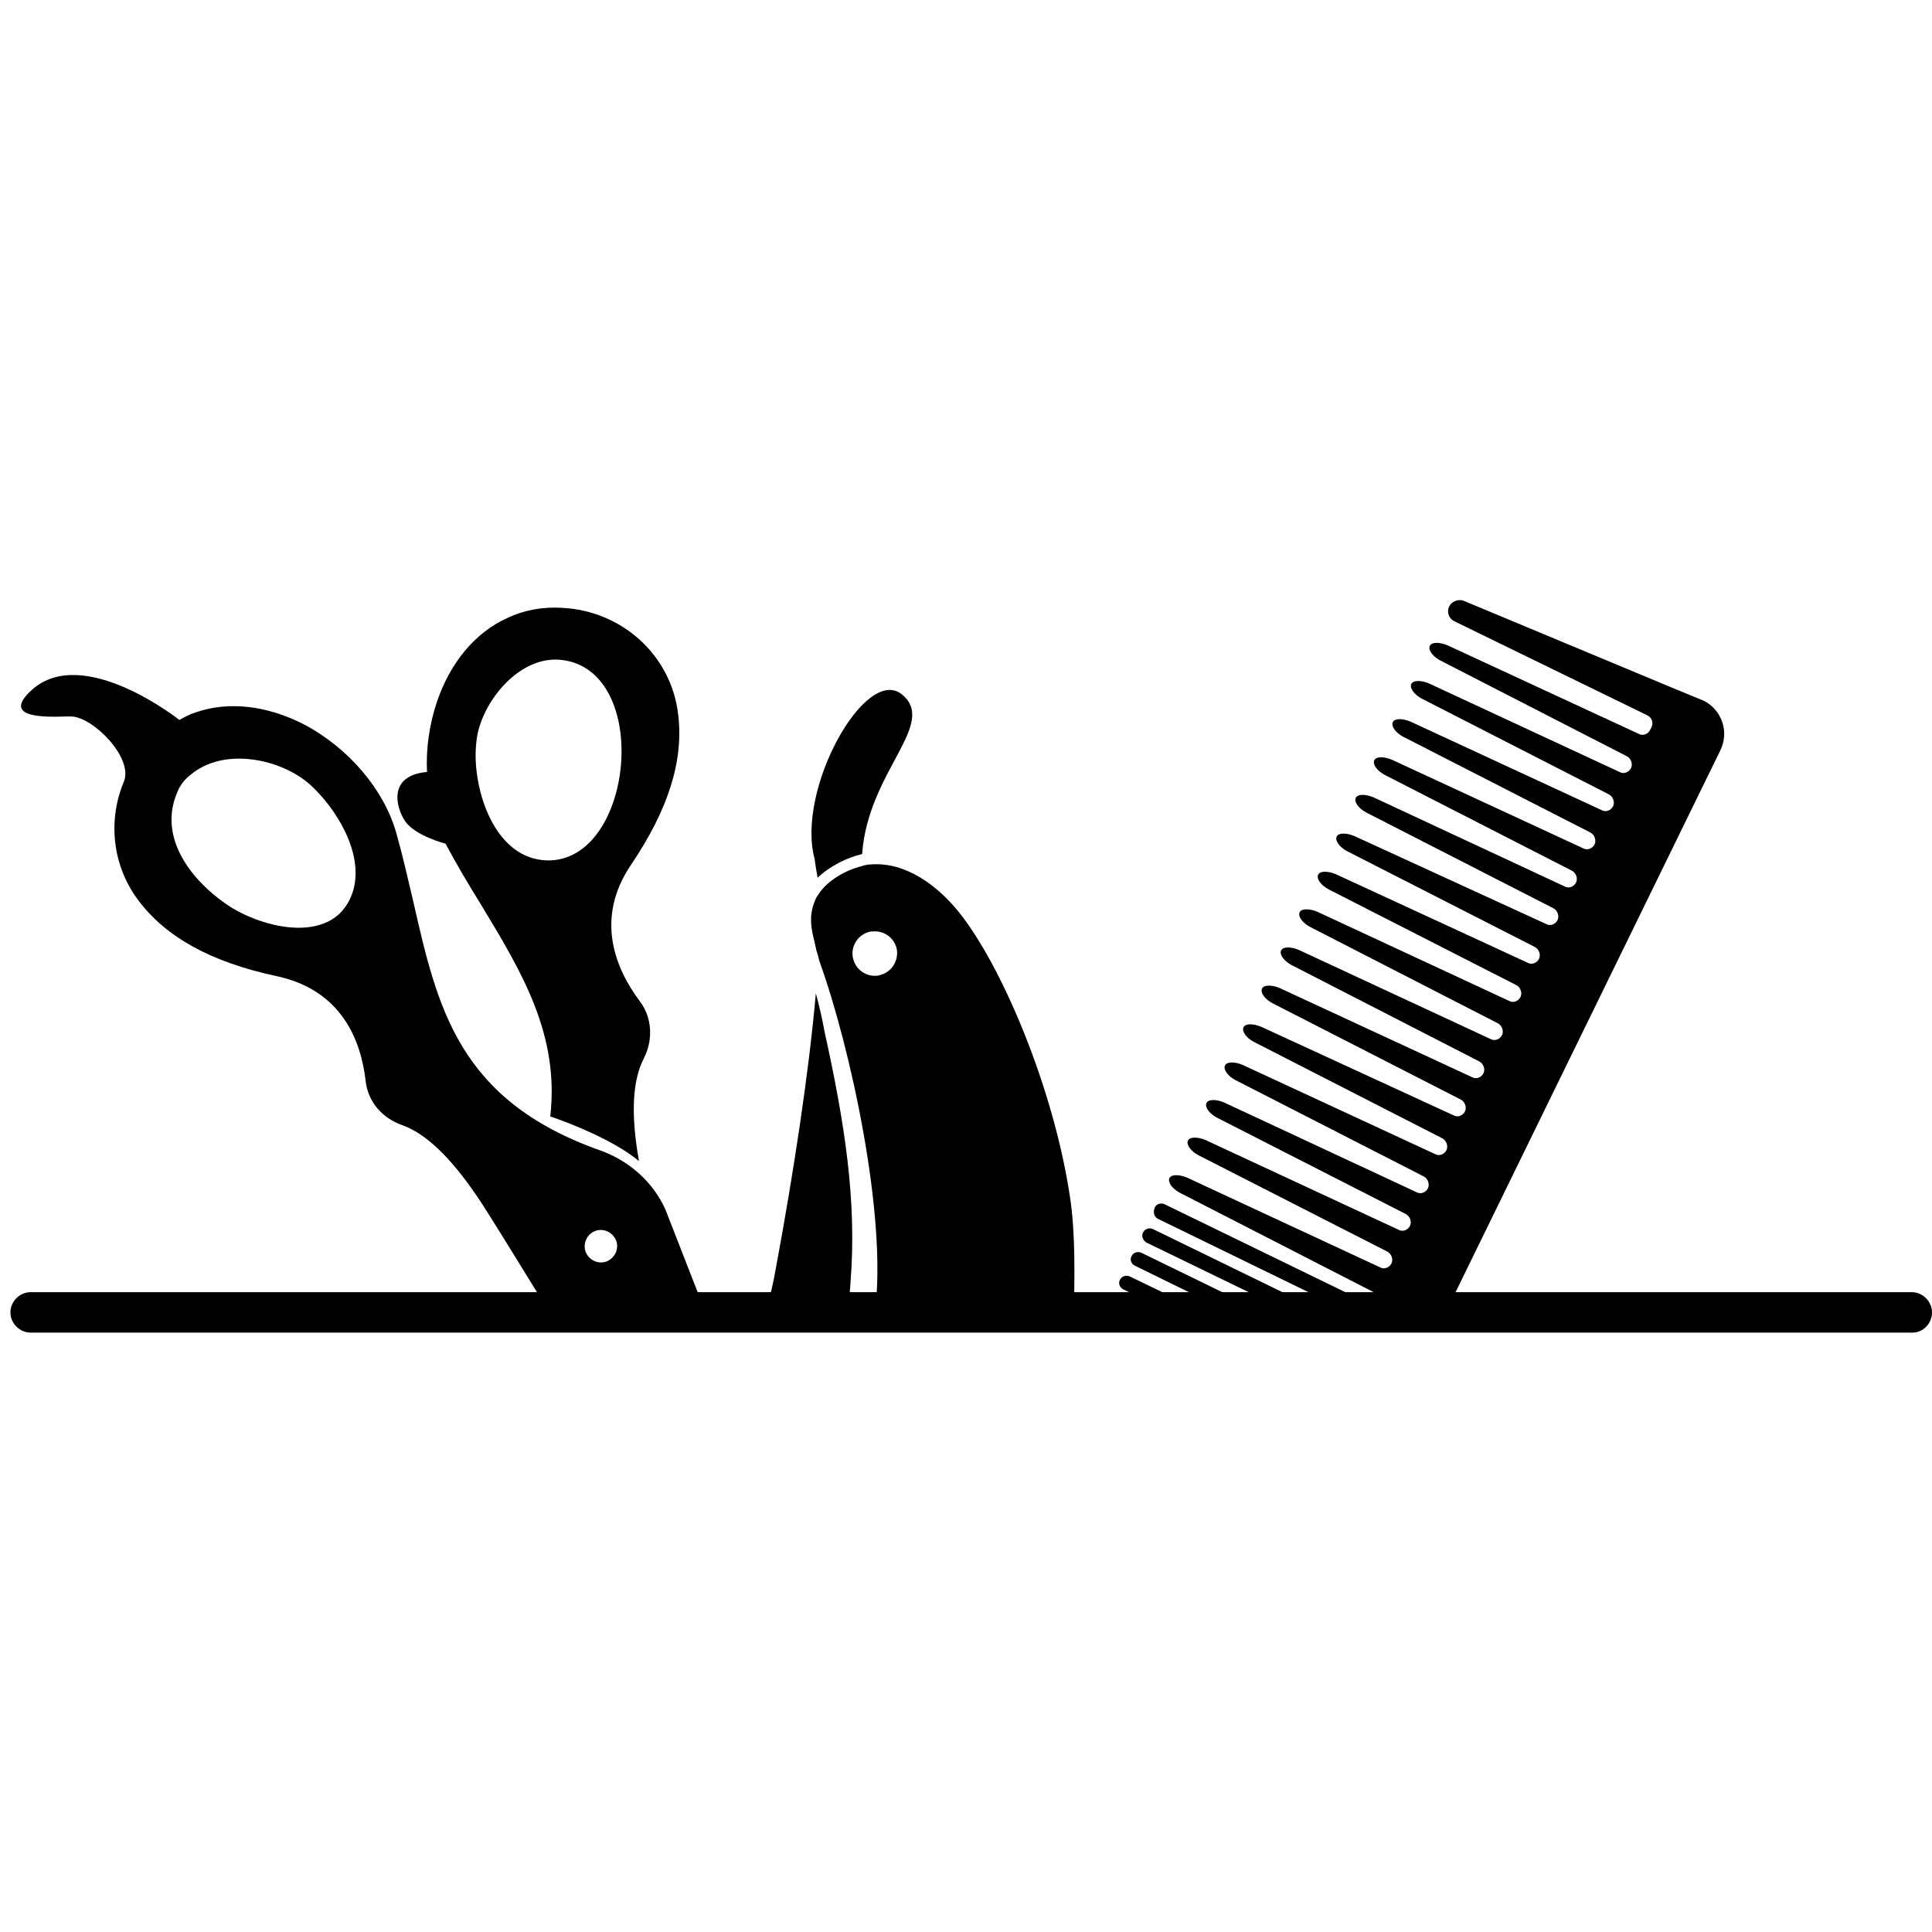 <svg xmlns="http://www.w3.org/2000/svg" xmlns:xlink="http://www.w3.org/1999/xlink" width="500" zoomAndPan="magnify" viewBox="0 0 375 375" height="500" preserveAspectRatio="xMidYMid meet" version="1.0"><defs><clipPath id="98e24c761a"><path d="M 2 250 L 375 250 L 375 258.672 L 2 258.672 Z M 2 250 " clip-rule="nonzero"/></clipPath><clipPath id="fceb4e615d"><path d="M 223 116.172 L 335 116.172 L 335 255 L 223 255 Z M 223 116.172 " clip-rule="nonzero"/></clipPath></defs><g clip-path="url(#98e24c761a)"><path fill="#000000" d="M 371.18 258.66 L 5.953 258.66 C 3.82 258.66 2.023 256.867 2.023 254.734 C 2.023 252.605 3.82 250.809 5.953 250.809 L 371.07 250.809 C 373.203 250.809 375 252.605 375 254.734 C 375 256.867 373.316 258.66 371.18 258.66 Z M 371.18 258.66 " fill-opacity="1" fill-rule="nonzero"/></g><path fill="#000000" d="M 70.98 209.859 C 71.43 213.898 74.234 217.039 78.055 218.387 C 82.547 219.957 87.375 224.555 92.43 231.961 C 94.227 234.543 99.395 242.957 106.582 254.625 L 136.906 254.625 L 129.156 234.766 C 126.797 229.492 122.191 225.34 116.578 223.324 C 88.949 213.562 84.906 195.613 80.188 174.855 C 79.18 170.594 78.168 166.105 76.934 161.73 C 74.574 153.316 67.723 145.238 59.074 140.641 C 51.887 136.938 44.363 136.039 37.961 138.281 C 36.836 138.621 35.828 139.18 34.816 139.742 C 34.816 139.742 16.172 124.934 6.176 133.906 C 0 139.516 9.098 139.18 12.914 139.066 C 13.363 139.066 13.703 139.066 13.926 139.066 C 18.195 139.293 25.945 147.145 24.035 151.746 C 20.891 159.262 21.789 168.012 26.844 174.746 C 32.234 181.926 40.992 186.75 53.57 189.441 C 66.375 192.133 70.082 202.008 70.98 209.859 Z M 115.566 238.918 C 117.137 238.355 118.934 239.141 119.609 240.824 C 120.172 242.395 119.383 244.191 117.699 244.863 C 116.129 245.422 114.332 244.637 113.656 242.957 C 113.094 241.273 113.992 239.477 115.566 238.918 Z M 43.801 175.418 C 37.176 170.816 30.66 162.629 34.367 153.879 C 34.93 152.418 35.828 151.297 36.836 150.512 C 43.465 144.789 54.695 147.371 60.199 152.309 C 65.25 156.906 70.531 165.434 68.621 172.613 C 65.477 183.832 50.875 180.355 43.801 175.418 Z M 43.801 175.418 " fill-opacity="1" fill-rule="nonzero"/><path fill="#000000" d="M 123.988 225.34 C 123.988 225.23 123.988 225.23 123.988 225.117 C 122.418 216.254 122.754 209.637 125 205.371 C 126.797 201.781 126.574 197.52 124.215 194.379 C 119.496 188.094 115.34 178.336 122.527 167.789 C 129.719 157.129 132.75 147.594 131.625 138.621 C 130.277 127.176 120.73 118.539 109.051 117.977 C 105.234 117.754 101.641 118.426 98.383 119.996 C 92.207 122.801 87.375 128.633 84.793 136.262 C 83.332 140.641 82.66 145.352 82.883 149.84 C 75.246 150.512 76.82 156.684 78.617 159.375 C 80.637 162.293 86.477 163.75 86.477 163.75 C 88.613 167.789 90.969 171.715 93.328 175.531 C 101.414 188.879 108.602 200.883 106.805 216.703 C 110.848 218.051 119.273 221.414 123.988 225.34 Z M 92.316 146.586 C 92.316 145.238 92.43 143.891 92.656 142.66 C 94.004 135.703 100.965 127.289 108.828 128.074 C 126.684 129.867 123.09 167.453 106.133 167.004 C 96.359 166.668 92.316 154.551 92.316 146.586 Z M 92.316 146.586 " fill-opacity="1" fill-rule="nonzero"/><g clip-path="url(#fceb4e615d)"><path fill="#000000" d="M 224.73 236.562 L 261.793 254.625 L 280.66 254.625 L 333.895 145.688 C 335.691 142.098 334.23 137.836 330.75 136.039 L 324.234 133.348 L 284.141 116.629 C 283.02 116.184 281.672 116.742 281.223 117.863 C 280.773 118.988 281.336 120.219 282.457 120.668 L 319.742 138.844 C 320.641 139.293 320.98 140.301 320.531 141.199 L 320.305 141.648 C 319.855 142.547 318.844 142.883 318.059 142.434 L 280.996 125.27 C 279.426 124.598 277.852 124.598 277.516 125.383 C 277.18 126.168 278.078 127.402 279.539 128.188 L 315.812 146.809 C 316.598 147.258 316.938 148.27 316.598 149.055 C 316.148 149.949 315.141 150.289 314.352 149.84 L 277.402 132.672 C 275.832 132 274.258 132 273.922 132.785 C 273.586 133.57 274.484 134.805 275.941 135.59 L 312.332 154.215 C 313.117 154.664 313.453 155.672 313.117 156.457 C 312.668 157.355 311.656 157.691 310.871 157.242 L 273.809 140.078 C 272.238 139.406 270.664 139.406 270.328 140.191 C 269.992 140.977 270.891 142.211 272.348 142.996 L 308.738 161.617 C 309.523 162.066 309.859 163.078 309.523 163.863 C 309.074 164.758 308.062 165.098 307.277 164.648 L 270.215 147.484 C 268.645 146.809 267.07 146.809 266.734 147.594 C 266.398 148.379 267.297 149.613 268.754 150.398 L 305.145 169.023 C 305.93 169.473 306.266 170.48 305.93 171.266 C 305.48 172.164 304.469 172.5 303.684 172.051 L 266.621 154.773 C 265.051 154.102 263.477 154.102 263.141 154.887 C 262.805 155.672 263.703 156.906 265.16 157.691 L 301.551 176.316 C 302.336 176.766 302.672 177.773 302.336 178.559 C 301.887 179.457 300.875 179.793 300.09 179.344 L 262.914 162.293 C 261.344 161.617 259.77 161.617 259.434 162.402 C 259.098 163.188 259.996 164.422 261.457 165.207 L 297.957 183.832 C 298.742 184.281 299.078 185.289 298.742 186.074 C 298.293 186.973 297.281 187.309 296.496 186.859 L 259.32 169.695 C 257.75 169.023 256.176 169.023 255.84 169.809 C 255.504 170.594 256.402 171.828 257.863 172.613 L 294.363 191.234 C 295.148 191.684 295.484 192.695 295.148 193.48 C 294.699 194.379 293.688 194.715 292.902 194.266 L 255.727 176.988 C 254.156 176.316 252.582 176.316 252.246 177.102 C 251.91 177.887 252.809 179.121 254.27 179.906 L 290.77 198.641 C 291.555 199.09 291.891 200.098 291.555 200.883 C 291.105 201.781 290.094 202.117 289.309 201.672 L 252.133 184.395 C 250.562 183.719 248.988 183.719 248.652 184.504 C 248.316 185.289 249.215 186.523 250.672 187.309 L 287.176 206.047 C 287.961 206.492 288.297 207.504 287.961 208.289 C 287.512 209.188 286.5 209.523 285.715 209.074 L 248.426 191.797 C 246.855 191.125 245.281 191.125 244.945 191.91 C 244.609 192.695 245.508 193.93 246.969 194.715 L 283.582 213.449 C 284.367 213.898 284.703 214.91 284.367 215.695 C 283.918 216.59 282.906 216.93 282.121 216.48 L 244.832 199.312 C 243.262 198.641 241.688 198.641 241.352 199.426 C 241.016 200.211 241.914 201.445 243.375 202.23 L 279.988 220.965 C 280.773 221.414 281.109 222.426 280.773 223.211 C 280.324 224.109 279.312 224.445 278.527 223.996 L 241.238 206.719 C 239.668 206.047 238.094 206.047 237.758 206.832 C 237.422 207.617 238.32 208.852 239.781 209.637 L 276.395 228.371 C 277.18 228.82 277.516 229.828 277.18 230.613 C 276.73 231.512 275.719 231.848 274.934 231.398 L 237.645 214.012 C 236.074 213.336 234.5 213.336 234.164 214.121 C 233.828 214.91 234.727 216.141 236.188 216.926 L 272.91 235.664 C 273.695 236.113 274.035 237.121 273.695 237.906 C 273.246 238.805 272.238 239.141 271.449 238.691 L 234.051 221.305 C 232.48 220.629 230.906 220.629 230.57 221.414 C 230.234 222.199 231.133 223.434 232.594 224.219 L 269.316 242.957 C 270.102 243.406 270.441 244.414 270.102 245.199 C 269.652 246.098 268.645 246.434 267.855 245.984 L 230.457 228.594 C 228.887 227.922 227.312 227.922 226.977 228.707 C 226.641 229.492 227.539 230.727 229 231.512 L 266.621 250.809 C 266.957 251.035 267.07 251.371 266.957 251.82 L 266.508 252.605 C 266.285 252.941 265.949 253.164 265.5 252.941 L 226.078 233.758 C 225.402 233.418 224.504 233.645 224.168 234.316 C 223.719 235.328 224.055 236.223 224.73 236.562 Z M 224.73 236.562 " fill-opacity="1" fill-rule="nonzero"/></g><path fill="#000000" d="M 222.484 241.16 L 250.227 254.625 L 256.738 254.625 L 223.832 238.582 C 223.156 238.242 222.258 238.469 221.922 239.141 C 221.473 239.812 221.809 240.711 222.484 241.16 Z M 222.484 241.16 " fill-opacity="1" fill-rule="nonzero"/><path fill="#000000" d="M 215.52 254.625 L 221.922 254.625 L 217.207 252.266 C 216.531 251.93 215.633 252.156 215.297 252.828 C 214.848 253.5 214.961 254.176 215.52 254.625 Z M 215.52 254.625 " fill-opacity="1" fill-rule="nonzero"/><path fill="#000000" d="M 217.992 250.246 L 226.977 254.625 L 233.492 254.625 L 219.34 247.781 C 218.664 247.441 217.766 247.668 217.43 248.34 C 216.98 249.012 217.316 249.91 217.992 250.246 Z M 217.992 250.246 " fill-opacity="1" fill-rule="nonzero"/><path fill="#000000" d="M 220.238 245.648 L 238.543 254.625 L 245.059 254.625 L 221.586 243.18 C 220.91 242.844 220.012 243.066 219.676 243.742 C 219.227 244.414 219.562 245.312 220.238 245.648 Z M 220.238 245.648 " fill-opacity="1" fill-rule="nonzero"/><path fill="#000000" d="M 158.355 192.809 C 157.008 208.066 154.09 227.359 150.605 246.098 C 150.156 248.789 149.484 251.707 148.586 254.625 L 164.531 254.625 L 164.531 254.512 C 164.758 252.605 164.98 250.695 165.094 248.789 C 166.328 233.082 163.973 218.051 160.039 200.211 C 159.59 197.742 159.031 195.273 158.355 192.809 Z M 158.355 192.809 " fill-opacity="1" fill-rule="nonzero"/><path fill="#000000" d="M 158.691 170.367 C 161.051 168.125 164.422 166.441 167.34 165.77 C 168.465 149.727 182.055 140.527 175.09 134.805 C 168.016 128.973 154.426 153.316 158.133 166.777 C 158.242 167.789 158.469 169.023 158.691 170.367 Z M 158.691 170.367 " fill-opacity="1" fill-rule="nonzero"/><path fill="#000000" d="M 207.66 232.184 C 204.516 211.316 194.52 187.422 185.984 176.875 C 182.055 172.051 175.875 167.227 169.023 167.789 C 168.465 167.789 167.902 167.902 167.227 168.125 C 164.082 168.91 160.602 170.93 158.918 173.512 C 158.805 173.734 158.582 173.961 158.469 174.184 C 157.121 176.988 157.234 179.23 157.906 182.035 C 158.133 182.82 158.242 183.605 158.469 184.504 L 158.691 185.18 C 158.691 185.289 158.805 185.402 158.805 185.625 C 158.918 185.965 158.918 186.188 159.031 186.523 C 164.98 202.902 172.281 236.113 169.812 254.734 L 208.445 254.734 C 208.559 247.781 208.781 239.367 207.66 232.184 Z M 170.934 189.219 C 170.82 189.219 170.711 189.328 170.598 189.328 C 168.238 189.777 165.992 188.207 165.543 185.852 C 165.094 183.496 166.668 181.25 169.023 180.801 C 169.137 180.801 169.25 180.801 169.363 180.801 C 171.609 180.578 173.629 182.035 174.078 184.281 C 174.414 186.523 173.066 188.656 170.934 189.219 Z M 170.934 189.219 " fill-opacity="1" fill-rule="nonzero"/></svg>